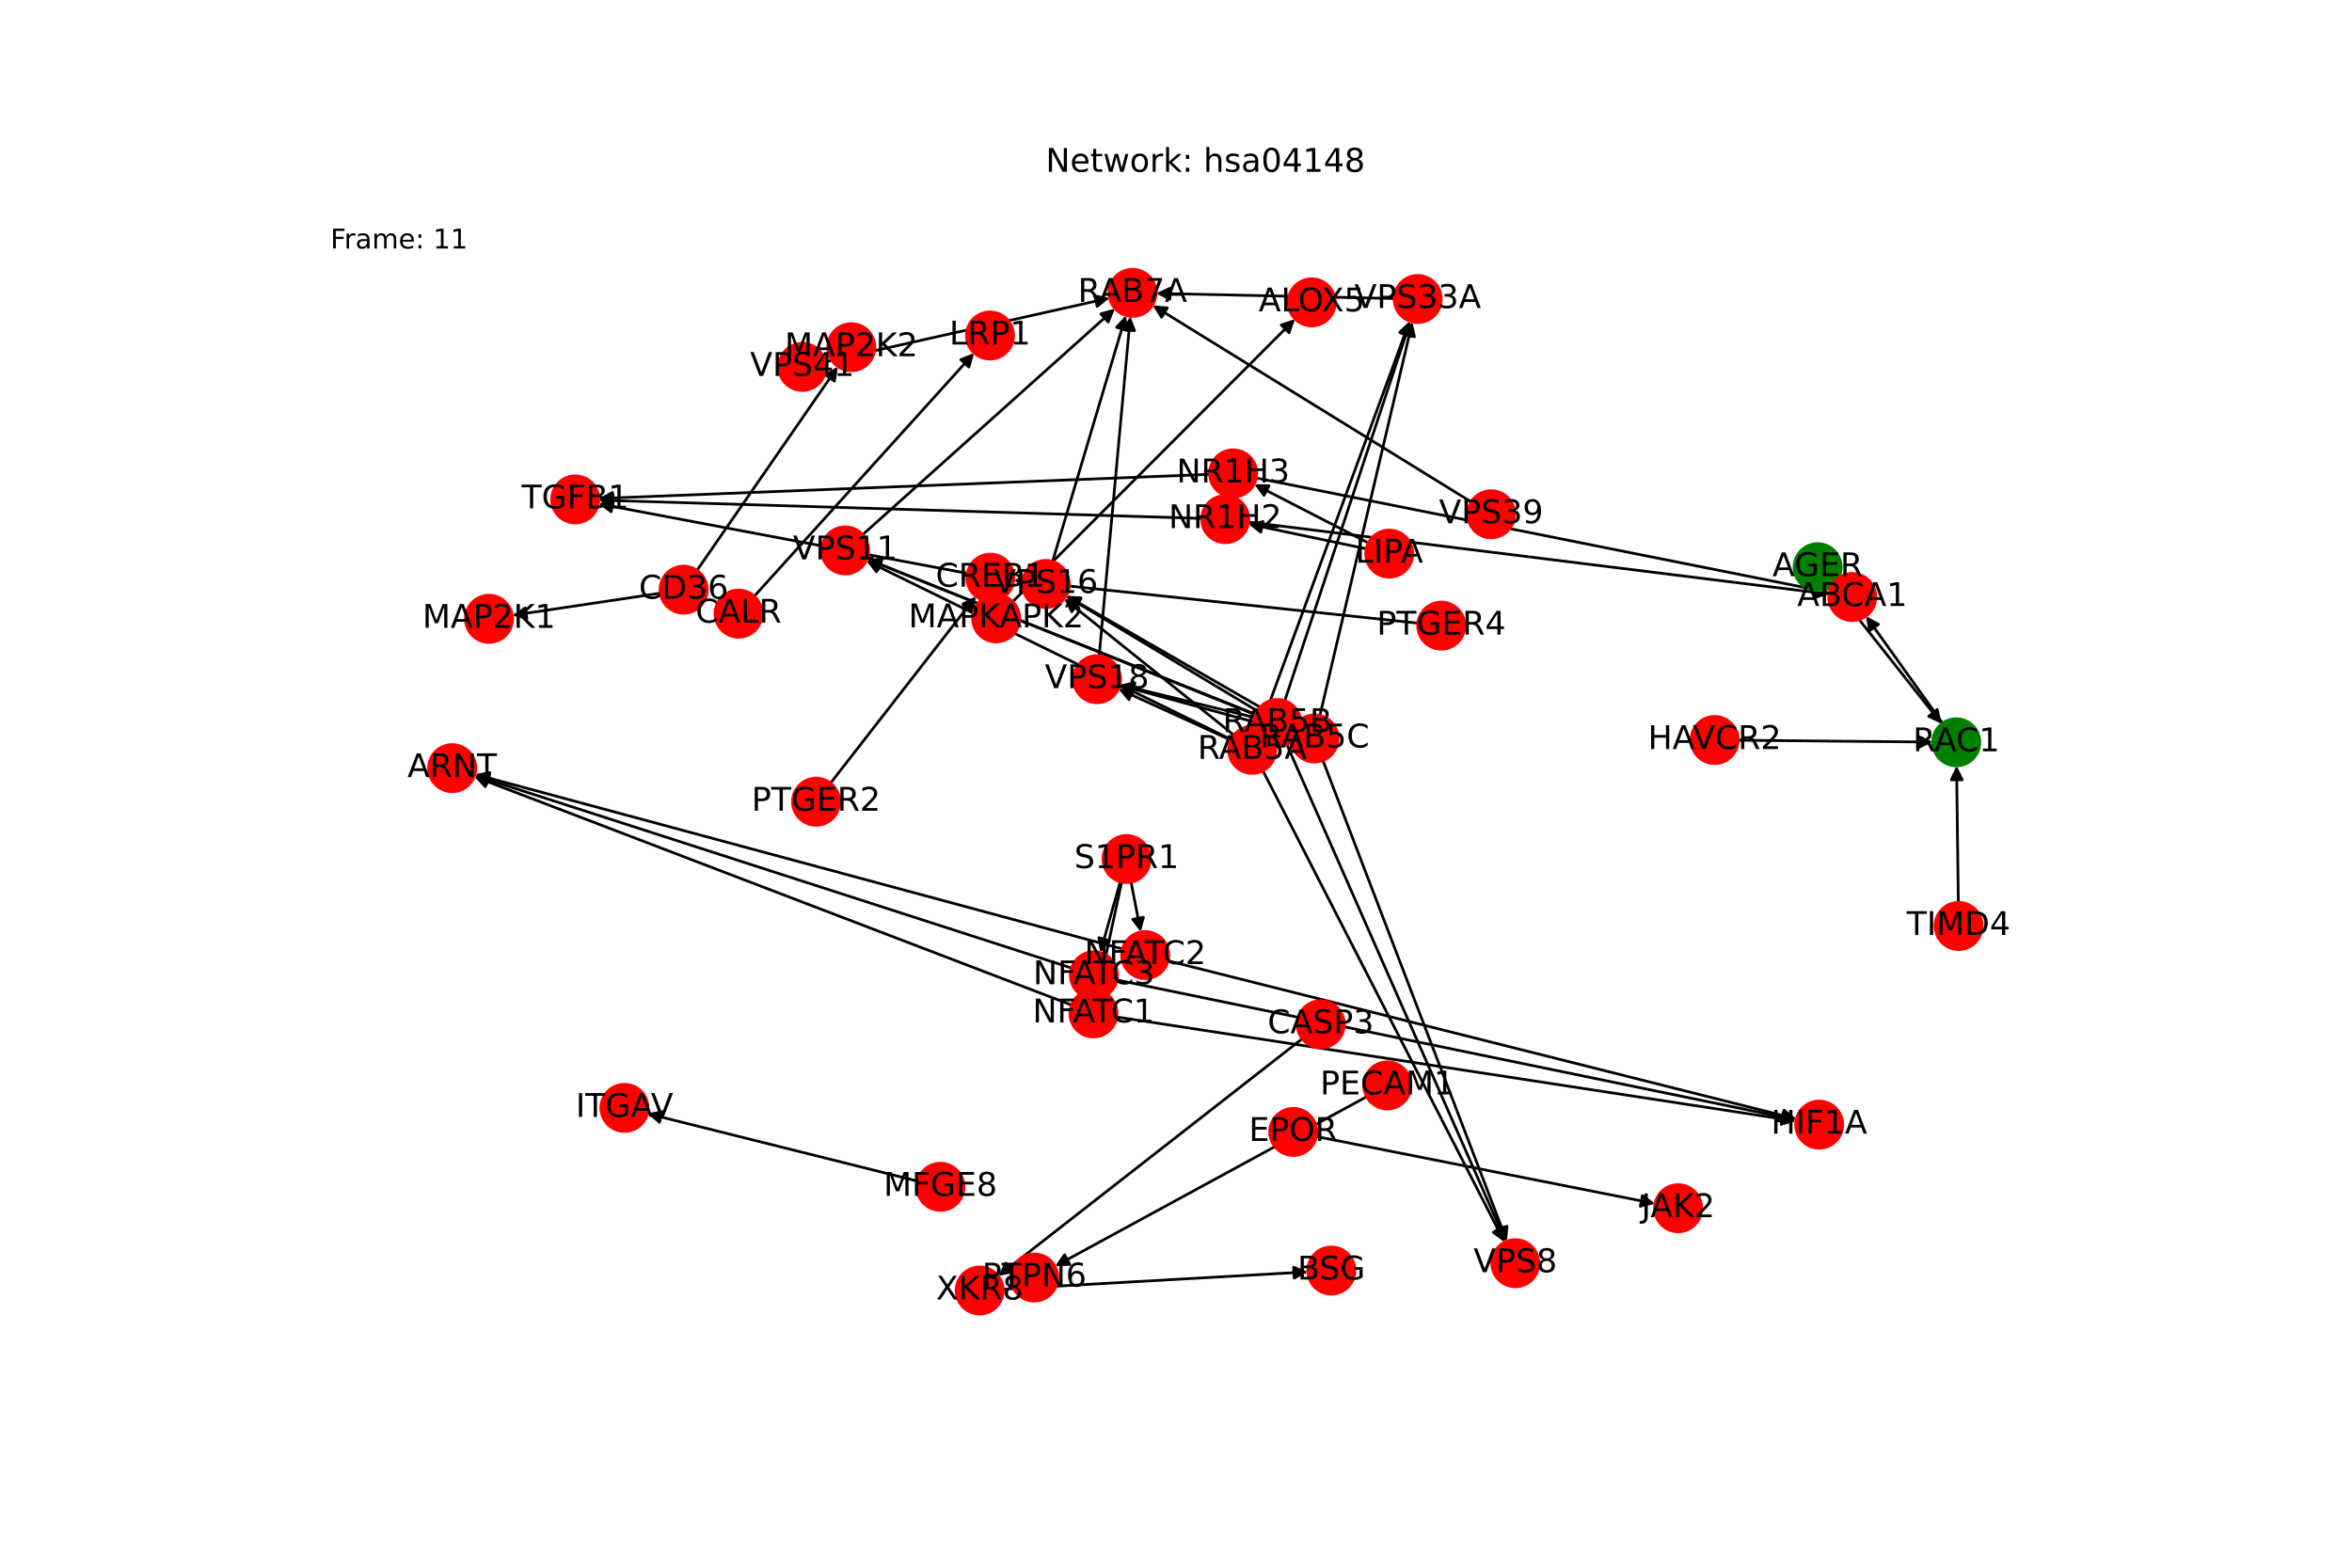<?xml version="1.0" encoding="utf-8" standalone="no"?>
<!DOCTYPE svg PUBLIC "-//W3C//DTD SVG 1.1//EN"
  "http://www.w3.org/Graphics/SVG/1.1/DTD/svg11.dtd">
<!-- Created with matplotlib (https://matplotlib.org/) -->
<svg height="576pt" version="1.1" viewBox="0 0 864 576" width="864pt" xmlns="http://www.w3.org/2000/svg" xmlns:xlink="http://www.w3.org/1999/xlink">
 <defs>
  <style type="text/css">*{stroke-linecap:butt;stroke-linejoin:round;}</style>
 </defs>
 <g id="figure_1">
  <g id="patch_1">
   <path d="M 0 576 
L 864 576 
L 864 0 
L 0 0 
z
" style="fill:#ffffff;"/>
  </g>
  <g id="axes_1">
   <g id="patch_2">
    <path clip-path="url(#p7abacd1147)" d="M 713.59 265.693 
Q 699.525 246.044 686.111 227.305 
" style="fill:none;stroke:#000000;stroke-linecap:round;"/>
    <path clip-path="url(#p7abacd1147)" d="M 686.813 231.721 
L 686.111 227.305 
L 690.066 229.393 
L 686.813 231.721 
z
" style="stroke:#000000;stroke-linecap:round;"/>
   </g>
   <g id="patch_3">
    <path clip-path="url(#p7abacd1147)" d="M 337.049 433.964 
Q 287.423 421.561 238.881 409.428 
" style="fill:none;stroke:#000000;stroke-linecap:round;"/>
    <path clip-path="url(#p7abacd1147)" d="M 242.276 412.339 
L 238.881 409.428 
L 243.246 408.458 
L 242.276 412.339 
z
" style="stroke:#000000;stroke-linecap:round;"/>
   </g>
   <g id="patch_4">
    <path clip-path="url(#p7abacd1147)" d="M 242.566 217.948 
Q 215.381 222.017 189.301 225.921 
" style="fill:none;stroke:#000000;stroke-linecap:round;"/>
    <path clip-path="url(#p7abacd1147)" d="M 193.553 227.307 
L 189.301 225.921 
L 192.961 223.351 
L 193.553 227.307 
z
" style="stroke:#000000;stroke-linecap:round;"/>
   </g>
   <g id="patch_5">
    <path clip-path="url(#p7abacd1147)" d="M 256.059 209.54 
Q 281.926 172.117 307.158 135.614 
" style="fill:none;stroke:#000000;stroke-linecap:round;"/>
    <path clip-path="url(#p7abacd1147)" d="M 303.239 137.767 
L 307.158 135.614 
L 306.529 140.042 
L 303.239 137.767 
z
" style="stroke:#000000;stroke-linecap:round;"/>
   </g>
   <g id="patch_6">
    <path clip-path="url(#p7abacd1147)" d="M 277.113 219.036 
Q 317.487 174.369 357.111 130.532 
" style="fill:none;stroke:#000000;stroke-linecap:round;"/>
    <path clip-path="url(#p7abacd1147)" d="M 352.945 132.159 
L 357.111 130.532 
L 355.913 134.841 
L 352.945 132.159 
z
" style="stroke:#000000;stroke-linecap:round;"/>
   </g>
   <g id="patch_7">
    <path clip-path="url(#p7abacd1147)" d="M 502.032 402.946 
Q 444.788 434.097 388.526 464.713 
" style="fill:none;stroke:#000000;stroke-linecap:round;"/>
    <path clip-path="url(#p7abacd1147)" d="M 392.995 464.558 
L 388.526 464.713 
L 391.083 461.044 
L 392.995 464.558 
z
" style="stroke:#000000;stroke-linecap:round;"/>
   </g>
   <g id="patch_8">
    <path clip-path="url(#p7abacd1147)" d="M 673.091 215.188 
Q 693.174 240.566 712.563 265.068 
" style="fill:none;stroke:#000000;stroke-linecap:round;"/>
    <path clip-path="url(#p7abacd1147)" d="M 711.65 260.69 
L 712.563 265.068 
L 708.513 263.172 
L 711.65 260.69 
z
" style="stroke:#000000;stroke-linecap:round;"/>
   </g>
   <g id="patch_9">
    <path clip-path="url(#p7abacd1147)" d="M 415.495 324.131 
Q 417.268 333.277 418.828 341.326 
" style="fill:none;stroke:#000000;stroke-linecap:round;"/>
    <path clip-path="url(#p7abacd1147)" d="M 420.03 337.018 
L 418.828 341.326 
L 416.104 337.78 
L 420.03 337.018 
z
" style="stroke:#000000;stroke-linecap:round;"/>
   </g>
   <g id="patch_10">
    <path clip-path="url(#p7abacd1147)" d="M 412.029 324.102 
Q 407.76 343.991 403.726 362.788 
" style="fill:none;stroke:#000000;stroke-linecap:round;"/>
    <path clip-path="url(#p7abacd1147)" d="M 406.521 359.296 
L 403.726 362.788 
L 402.61 358.457 
L 406.521 359.296 
z
" style="stroke:#000000;stroke-linecap:round;"/>
   </g>
   <g id="patch_11">
    <path clip-path="url(#p7abacd1147)" d="M 411.506 323.968 
Q 407.853 336.98 404.502 348.916 
" style="fill:none;stroke:#000000;stroke-linecap:round;"/>
    <path clip-path="url(#p7abacd1147)" d="M 407.509 345.605 
L 404.502 348.916 
L 403.658 344.524 
L 407.509 345.605 
z
" style="stroke:#000000;stroke-linecap:round;"/>
   </g>
   <g id="patch_12">
    <path clip-path="url(#p7abacd1147)" d="M 355.292 210.661 
Q 287.56 197.882 220.926 185.311 
" style="fill:none;stroke:#000000;stroke-linecap:round;"/>
    <path clip-path="url(#p7abacd1147)" d="M 224.486 188.018 
L 220.926 185.311 
L 225.227 184.087 
L 224.486 188.018 
z
" style="stroke:#000000;stroke-linecap:round;"/>
   </g>
   <g id="patch_13">
    <path clip-path="url(#p7abacd1147)" d="M 483.569 417.579 
Q 545.769 429.908 606.872 442.02 
" style="fill:none;stroke:#000000;stroke-linecap:round;"/>
    <path clip-path="url(#p7abacd1147)" d="M 603.337 439.28 
L 606.872 442.02 
L 602.559 443.204 
L 603.337 439.28 
z
" style="stroke:#000000;stroke-linecap:round;"/>
   </g>
   <g id="patch_14">
    <path clip-path="url(#p7abacd1147)" d="M 372.046 221.062 
Q 423.886 169.143 474.936 118.016 
" style="fill:none;stroke:#000000;stroke-linecap:round;"/>
    <path clip-path="url(#p7abacd1147)" d="M 470.694 119.433 
L 474.936 118.016 
L 473.525 122.26 
L 470.694 119.433 
z
" style="stroke:#000000;stroke-linecap:round;"/>
   </g>
   <g id="patch_15">
    <path clip-path="url(#p7abacd1147)" d="M 478.351 381.669 
Q 422.53 425.245 367.59 468.133 
" style="fill:none;stroke:#000000;stroke-linecap:round;"/>
    <path clip-path="url(#p7abacd1147)" d="M 371.974 467.248 
L 367.59 468.133 
L 369.512 464.095 
L 371.974 467.248 
z
" style="stroke:#000000;stroke-linecap:round;"/>
   </g>
   <g id="patch_16">
    <path clip-path="url(#p7abacd1147)" d="M 502.632 199.459 
Q 481.668 188.679 461.698 178.409 
" style="fill:none;stroke:#000000;stroke-linecap:round;"/>
    <path clip-path="url(#p7abacd1147)" d="M 464.341 182.017 
L 461.698 178.409 
L 466.17 178.46 
L 464.341 182.017 
z
" style="stroke:#000000;stroke-linecap:round;"/>
   </g>
   <g id="patch_17">
    <path clip-path="url(#p7abacd1147)" d="M 501.858 201.636 
Q 480.205 197.08 459.647 192.755 
" style="fill:none;stroke:#000000;stroke-linecap:round;"/>
    <path clip-path="url(#p7abacd1147)" d="M 463.15 195.535 
L 459.647 192.755 
L 463.973 191.621 
L 463.15 195.535 
z
" style="stroke:#000000;stroke-linecap:round;"/>
   </g>
   <g id="patch_18">
    <path clip-path="url(#p7abacd1147)" d="M 719.383 331.558 
Q 719.062 306.474 718.755 282.508 
" style="fill:none;stroke:#000000;stroke-linecap:round;"/>
    <path clip-path="url(#p7abacd1147)" d="M 716.807 286.533 
L 718.755 282.508 
L 720.806 286.482 
L 716.807 286.533 
z
" style="stroke:#000000;stroke-linecap:round;"/>
   </g>
   <g id="patch_19">
    <path clip-path="url(#p7abacd1147)" d="M 638.522 271.975 
Q 674.247 272.314 708.853 272.641 
" style="fill:none;stroke:#000000;stroke-linecap:round;"/>
    <path clip-path="url(#p7abacd1147)" d="M 704.872 270.603 
L 708.853 272.641 
L 704.834 274.603 
L 704.872 270.603 
z
" style="stroke:#000000;stroke-linecap:round;"/>
   </g>
   <g id="patch_20">
    <path clip-path="url(#p7abacd1147)" d="M 429.087 353.036 
Q 544.476 382.069 658.781 410.83 
" style="fill:none;stroke:#000000;stroke-linecap:round;"/>
    <path clip-path="url(#p7abacd1147)" d="M 655.39 407.914 
L 658.781 410.83 
L 654.414 411.793 
L 655.39 407.914 
z
" style="stroke:#000000;stroke-linecap:round;"/>
   </g>
   <g id="patch_21">
    <path clip-path="url(#p7abacd1147)" d="M 412.326 348.667 
Q 293.395 316.576 175.545 284.777 
" style="fill:none;stroke:#000000;stroke-linecap:round;"/>
    <path clip-path="url(#p7abacd1147)" d="M 178.885 287.75 
L 175.545 284.777 
L 179.927 283.888 
L 178.885 287.75 
z
" style="stroke:#000000;stroke-linecap:round;"/>
   </g>
   <g id="patch_22">
    <path clip-path="url(#p7abacd1147)" d="M 410.237 373.659 
Q 534.969 392.781 658.595 411.733 
" style="fill:none;stroke:#000000;stroke-linecap:round;"/>
    <path clip-path="url(#p7abacd1147)" d="M 654.944 409.15 
L 658.595 411.733 
L 654.338 413.104 
L 654.944 409.15 
z
" style="stroke:#000000;stroke-linecap:round;"/>
   </g>
   <g id="patch_23">
    <path clip-path="url(#p7abacd1147)" d="M 393.583 369.251 
Q 283.89 327.288 175.241 285.725 
" style="fill:none;stroke:#000000;stroke-linecap:round;"/>
    <path clip-path="url(#p7abacd1147)" d="M 178.262 289.022 
L 175.241 285.725 
L 179.692 285.286 
L 178.262 289.022 
z
" style="stroke:#000000;stroke-linecap:round;"/>
   </g>
   <g id="patch_24">
    <path clip-path="url(#p7abacd1147)" d="M 410.344 360.074 
Q 535.063 385.771 658.687 411.242 
" style="fill:none;stroke:#000000;stroke-linecap:round;"/>
    <path clip-path="url(#p7abacd1147)" d="M 655.173 408.476 
L 658.687 411.242 
L 654.366 412.394 
L 655.173 408.476 
z
" style="stroke:#000000;stroke-linecap:round;"/>
   </g>
   <g id="patch_25">
    <path clip-path="url(#p7abacd1147)" d="M 393.618 355.666 
Q 283.985 320.278 175.415 285.235 
" style="fill:none;stroke:#000000;stroke-linecap:round;"/>
    <path clip-path="url(#p7abacd1147)" d="M 178.607 288.367 
L 175.415 285.235 
L 179.836 284.56 
L 178.607 288.367 
z
" style="stroke:#000000;stroke-linecap:round;"/>
   </g>
   <g id="patch_26">
    <path clip-path="url(#p7abacd1147)" d="M 463.942 283.21 
Q 508.322 369.817 552.191 455.429 
" style="fill:none;stroke:#000000;stroke-linecap:round;"/>
    <path clip-path="url(#p7abacd1147)" d="M 552.147 450.957 
L 552.191 455.429 
L 548.587 452.781 
L 552.147 450.957 
z
" style="stroke:#000000;stroke-linecap:round;"/>
   </g>
   <g id="patch_27">
    <path clip-path="url(#p7abacd1147)" d="M 452.216 271.693 
Q 385.228 238.862 319.243 206.523 
" style="fill:none;stroke:#000000;stroke-linecap:round;"/>
    <path clip-path="url(#p7abacd1147)" d="M 321.955 210.079 
L 319.243 206.523 
L 323.715 206.487 
L 321.955 210.079 
z
" style="stroke:#000000;stroke-linecap:round;"/>
   </g>
   <g id="patch_28">
    <path clip-path="url(#p7abacd1147)" d="M 453.246 270.08 
Q 422.091 245.036 391.808 220.691 
" style="fill:none;stroke:#000000;stroke-linecap:round;"/>
    <path clip-path="url(#p7abacd1147)" d="M 393.673 224.756 
L 391.808 220.691 
L 396.179 221.639 
L 393.673 224.756 
z
" style="stroke:#000000;stroke-linecap:round;"/>
   </g>
   <g id="patch_29">
    <path clip-path="url(#p7abacd1147)" d="M 452.113 271.916 
Q 431.49 262.525 411.885 253.598 
" style="fill:none;stroke:#000000;stroke-linecap:round;"/>
    <path clip-path="url(#p7abacd1147)" d="M 414.697 257.076 
L 411.885 253.598 
L 416.355 253.435 
L 414.697 257.076 
z
" style="stroke:#000000;stroke-linecap:round;"/>
   </g>
   <g id="patch_30">
    <path clip-path="url(#p7abacd1147)" d="M 462.979 267.374 
Q 490.398 192.685 517.431 119.045 
" style="fill:none;stroke:#000000;stroke-linecap:round;"/>
    <path clip-path="url(#p7abacd1147)" d="M 514.175 122.111 
L 517.431 119.045 
L 517.93 123.489 
L 514.175 122.111 
z
" style="stroke:#000000;stroke-linecap:round;"/>
   </g>
   <g id="patch_31">
    <path clip-path="url(#p7abacd1147)" d="M 472.734 273.584 
Q 512.947 364.895 552.709 455.183 
" style="fill:none;stroke:#000000;stroke-linecap:round;"/>
    <path clip-path="url(#p7abacd1147)" d="M 552.927 450.716 
L 552.709 455.183 
L 549.267 452.328 
L 552.927 450.716 
z
" style="stroke:#000000;stroke-linecap:round;"/>
   </g>
   <g id="patch_32">
    <path clip-path="url(#p7abacd1147)" d="M 461.203 262.446 
Q 389.857 233.941 319.55 205.85 
" style="fill:none;stroke:#000000;stroke-linecap:round;"/>
    <path clip-path="url(#p7abacd1147)" d="M 322.522 209.191 
L 319.55 205.85 
L 324.006 205.477 
L 322.522 209.191 
z
" style="stroke:#000000;stroke-linecap:round;"/>
   </g>
   <g id="patch_33">
    <path clip-path="url(#p7abacd1147)" d="M 461.822 261.201 
Q 426.716 240.112 392.568 219.599 
" style="fill:none;stroke:#000000;stroke-linecap:round;"/>
    <path clip-path="url(#p7abacd1147)" d="M 394.967 223.373 
L 392.568 219.599 
L 397.026 219.944 
L 394.967 223.373 
z
" style="stroke:#000000;stroke-linecap:round;"/>
   </g>
   <g id="patch_34">
    <path clip-path="url(#p7abacd1147)" d="M 460.828 263.612 
Q 436.113 257.601 412.484 251.855 
" style="fill:none;stroke:#000000;stroke-linecap:round;"/>
    <path clip-path="url(#p7abacd1147)" d="M 415.898 254.743 
L 412.484 251.855 
L 416.843 250.857 
L 415.898 254.743 
z
" style="stroke:#000000;stroke-linecap:round;"/>
   </g>
   <g id="patch_35">
    <path clip-path="url(#p7abacd1147)" d="M 471.965 257.436 
Q 495.023 187.76 517.73 119.145 
" style="fill:none;stroke:#000000;stroke-linecap:round;"/>
    <path clip-path="url(#p7abacd1147)" d="M 514.575 122.314 
L 517.73 119.145 
L 518.372 123.571 
L 514.575 122.314 
z
" style="stroke:#000000;stroke-linecap:round;"/>
   </g>
   <g id="patch_36">
    <path clip-path="url(#p7abacd1147)" d="M 485.975 279.417 
Q 519.765 367.73 553.155 454.998 
" style="fill:none;stroke:#000000;stroke-linecap:round;"/>
    <path clip-path="url(#p7abacd1147)" d="M 553.594 450.548 
L 553.155 454.998 
L 549.858 451.977 
L 553.594 450.548 
z
" style="stroke:#000000;stroke-linecap:round;"/>
   </g>
   <g id="patch_37">
    <path clip-path="url(#p7abacd1147)" d="M 474.843 268.108 
Q 396.674 236.775 319.542 205.859 
" style="fill:none;stroke:#000000;stroke-linecap:round;"/>
    <path clip-path="url(#p7abacd1147)" d="M 322.511 209.203 
L 319.542 205.859 
L 323.999 205.491 
L 322.511 209.203 
z
" style="stroke:#000000;stroke-linecap:round;"/>
   </g>
   <g id="patch_38">
    <path clip-path="url(#p7abacd1147)" d="M 475.372 267.011 
Q 433.531 242.946 392.661 219.438 
" style="fill:none;stroke:#000000;stroke-linecap:round;"/>
    <path clip-path="url(#p7abacd1147)" d="M 395.131 223.166 
L 392.661 219.438 
L 397.125 219.699 
L 395.131 223.166 
z
" style="stroke:#000000;stroke-linecap:round;"/>
   </g>
   <g id="patch_39">
    <path clip-path="url(#p7abacd1147)" d="M 474.524 269.051 
Q 442.931 260.437 412.416 252.116 
" style="fill:none;stroke:#000000;stroke-linecap:round;"/>
    <path clip-path="url(#p7abacd1147)" d="M 415.749 255.098 
L 412.416 252.116 
L 416.802 251.239 
L 415.749 255.098 
z
" style="stroke:#000000;stroke-linecap:round;"/>
   </g>
   <g id="patch_40">
    <path clip-path="url(#p7abacd1147)" d="M 484.86 262.901 
Q 501.841 190.598 518.566 119.383 
" style="fill:none;stroke:#000000;stroke-linecap:round;"/>
    <path clip-path="url(#p7abacd1147)" d="M 515.704 122.82 
L 518.566 119.383 
L 519.598 123.734 
L 515.704 122.82 
z
" style="stroke:#000000;stroke-linecap:round;"/>
   </g>
   <g id="patch_41">
    <path clip-path="url(#p7abacd1147)" d="M 316.912 196.443 
Q 363.245 154.916 408.745 114.136 
" style="fill:none;stroke:#000000;stroke-linecap:round;"/>
    <path clip-path="url(#p7abacd1147)" d="M 404.431 115.317 
L 408.745 114.136 
L 407.101 118.295 
L 404.431 115.317 
z
" style="stroke:#000000;stroke-linecap:round;"/>
   </g>
   <g id="patch_42">
    <path clip-path="url(#p7abacd1147)" d="M 386.657 206.264 
Q 400.108 161.086 413.239 116.979 
" style="fill:none;stroke:#000000;stroke-linecap:round;"/>
    <path clip-path="url(#p7abacd1147)" d="M 410.181 120.243 
L 413.239 116.979 
L 414.015 121.384 
L 410.181 120.243 
z
" style="stroke:#000000;stroke-linecap:round;"/>
   </g>
   <g id="patch_43">
    <path clip-path="url(#p7abacd1147)" d="M 403.777 240.92 
Q 409.507 178.574 415.135 117.342 
" style="fill:none;stroke:#000000;stroke-linecap:round;"/>
    <path clip-path="url(#p7abacd1147)" d="M 412.777 121.142 
L 415.135 117.342 
L 416.76 121.508 
L 412.777 121.142 
z
" style="stroke:#000000;stroke-linecap:round;"/>
   </g>
   <g id="patch_44">
    <path clip-path="url(#p7abacd1147)" d="M 512.146 109.678 
Q 468.416 108.736 425.803 107.818 
" style="fill:none;stroke:#000000;stroke-linecap:round;"/>
    <path clip-path="url(#p7abacd1147)" d="M 429.759 109.904 
L 425.803 107.818 
L 429.845 105.905 
L 429.759 109.904 
z
" style="stroke:#000000;stroke-linecap:round;"/>
   </g>
   <g id="patch_45">
    <path clip-path="url(#p7abacd1147)" d="M 540.401 184.397 
Q 481.899 148.277 424.348 112.743 
" style="fill:none;stroke:#000000;stroke-linecap:round;"/>
    <path clip-path="url(#p7abacd1147)" d="M 426.701 116.546 
L 424.348 112.743 
L 428.802 113.143 
L 426.701 116.546 
z
" style="stroke:#000000;stroke-linecap:round;"/>
   </g>
   <g id="patch_46">
    <path clip-path="url(#p7abacd1147)" d="M 303.177 132.919 
Q 355.379 121.211 406.49 109.747 
" style="fill:none;stroke:#000000;stroke-linecap:round;"/>
    <path clip-path="url(#p7abacd1147)" d="M 402.15 108.671 
L 406.49 109.747 
L 403.025 112.574 
L 402.15 108.671 
z
" style="stroke:#000000;stroke-linecap:round;"/>
   </g>
   <g id="patch_47">
    <path clip-path="url(#p7abacd1147)" d="M 461.492 175.633 
Q 566.709 196.646 670.83 217.44 
" style="fill:none;stroke:#000000;stroke-linecap:round;"/>
    <path clip-path="url(#p7abacd1147)" d="M 667.299 214.696 
L 670.83 217.44 
L 666.516 218.618 
L 667.299 214.696 
z
" style="stroke:#000000;stroke-linecap:round;"/>
   </g>
   <g id="patch_48">
    <path clip-path="url(#p7abacd1147)" d="M 444.345 174.279 
Q 332.156 178.717 221.085 183.112 
" style="fill:none;stroke:#000000;stroke-linecap:round;"/>
    <path clip-path="url(#p7abacd1147)" d="M 225.16 184.952 
L 221.085 183.112 
L 225.002 180.955 
L 225.16 184.952 
z
" style="stroke:#000000;stroke-linecap:round;"/>
   </g>
   <g id="patch_49">
    <path clip-path="url(#p7abacd1147)" d="M 458.674 191.809 
Q 565.252 205.049 670.721 218.151 
" style="fill:none;stroke:#000000;stroke-linecap:round;"/>
    <path clip-path="url(#p7abacd1147)" d="M 666.998 215.673 
L 670.721 218.151 
L 666.505 219.643 
L 666.998 215.673 
z
" style="stroke:#000000;stroke-linecap:round;"/>
   </g>
   <g id="patch_50">
    <path clip-path="url(#p7abacd1147)" d="M 441.428 190.479 
Q 330.7 187.12 221.089 183.794 
" style="fill:none;stroke:#000000;stroke-linecap:round;"/>
    <path clip-path="url(#p7abacd1147)" d="M 225.026 185.915 
L 221.089 183.794 
L 225.148 181.917 
L 225.026 185.915 
z
" style="stroke:#000000;stroke-linecap:round;"/>
   </g>
   <g id="patch_51">
    <path clip-path="url(#p7abacd1147)" d="M 305.101 287.735 
Q 331.793 253.42 357.798 219.987 
" style="fill:none;stroke:#000000;stroke-linecap:round;"/>
    <path clip-path="url(#p7abacd1147)" d="M 353.764 221.916 
L 357.798 219.987 
L 356.921 224.372 
L 353.764 221.916 
z
" style="stroke:#000000;stroke-linecap:round;"/>
   </g>
   <g id="patch_52">
    <path clip-path="url(#p7abacd1147)" d="M 520.835 228.958 
Q 446.625 221.07 373.527 213.3 
" style="fill:none;stroke:#000000;stroke-linecap:round;"/>
    <path clip-path="url(#p7abacd1147)" d="M 377.293 215.712 
L 373.527 213.3 
L 377.716 211.734 
L 377.293 215.712 
z
" style="stroke:#000000;stroke-linecap:round;"/>
   </g>
   <g id="patch_53">
    <path clip-path="url(#p7abacd1147)" d="M 368.525 473.662 
Q 424.473 470.486 479.305 467.373 
" style="fill:none;stroke:#000000;stroke-linecap:round;"/>
    <path clip-path="url(#p7abacd1147)" d="M 475.198 465.603 
L 479.305 467.373 
L 475.425 469.597 
L 475.198 465.603 
z
" style="stroke:#000000;stroke-linecap:round;"/>
   </g>
   <g id="PathCollection_1">
    <defs>
     <path d="M 0 8.66 
C 2.297 8.66 4.5 7.748 6.124 6.124 
C 7.748 4.5 8.66 2.297 8.66 -0 
C 8.66 -2.297 7.748 -4.5 6.124 -6.124 
C 4.5 -7.748 2.297 -8.66 0 -8.66 
C -2.297 -8.66 -4.5 -7.748 -6.124 -6.124 
C -7.748 -4.5 -8.66 -2.297 -8.66 0 
C -8.66 2.297 -7.748 4.5 -6.124 6.124 
C -4.5 7.748 -2.297 8.66 0 8.66 
z
" id="C0_0_5687453e32"/>
    </defs>
    <g clip-path="url(#p7abacd1147)">
     <use style="fill:#008000;stroke:#008000;" x="718.63" xlink:href="#C0_0_5687453e32" y="272.734"/>
    </g>
    <g clip-path="url(#p7abacd1147)">
     <use style="fill:#ff0000;stroke:#ff0000;" x="229.395" xlink:href="#C0_0_5687453e32" y="407.058"/>
    </g>
    <g clip-path="url(#p7abacd1147)">
     <use style="fill:#ff0000;stroke:#ff0000;" x="345.454" xlink:href="#C0_0_5687453e32" y="436.065"/>
    </g>
    <g clip-path="url(#p7abacd1147)">
     <use style="fill:#ff0000;stroke:#ff0000;" x="251.133" xlink:href="#C0_0_5687453e32" y="216.666"/>
    </g>
    <g clip-path="url(#p7abacd1147)">
     <use style="fill:#ff0000;stroke:#ff0000;" x="363.67" xlink:href="#C0_0_5687453e32" y="123.277"/>
    </g>
    <g clip-path="url(#p7abacd1147)">
     <use style="fill:#ff0000;stroke:#ff0000;" x="271.304" xlink:href="#C0_0_5687453e32" y="225.463"/>
    </g>
    <g clip-path="url(#p7abacd1147)">
     <use style="fill:#ff0000;stroke:#ff0000;" x="509.635" xlink:href="#C0_0_5687453e32" y="398.808"/>
    </g>
    <g clip-path="url(#p7abacd1147)">
     <use style="fill:#008000;stroke:#008000;" x="667.716" xlink:href="#C0_0_5687453e32" y="208.397"/>
    </g>
    <g clip-path="url(#p7abacd1147)">
     <use style="fill:#ff0000;stroke:#ff0000;" x="413.847" xlink:href="#C0_0_5687453e32" y="315.631"/>
    </g>
    <g clip-path="url(#p7abacd1147)">
     <use style="fill:#ff0000;stroke:#ff0000;" x="363.804" xlink:href="#C0_0_5687453e32" y="212.266"/>
    </g>
    <g clip-path="url(#p7abacd1147)">
     <use style="fill:#ff0000;stroke:#ff0000;" x="475.073" xlink:href="#C0_0_5687453e32" y="415.895"/>
    </g>
    <g clip-path="url(#p7abacd1147)">
     <use style="fill:#ff0000;stroke:#ff0000;" x="616.465" xlink:href="#C0_0_5687453e32" y="443.921"/>
    </g>
    <g clip-path="url(#p7abacd1147)">
     <use style="fill:#ff0000;stroke:#ff0000;" x="680.421" xlink:href="#C0_0_5687453e32" y="219.356"/>
    </g>
    <g clip-path="url(#p7abacd1147)">
     <use style="fill:#ff0000;stroke:#ff0000;" x="211.316" xlink:href="#C0_0_5687453e32" y="183.498"/>
    </g>
    <g clip-path="url(#p7abacd1147)">
     <use style="fill:#ff0000;stroke:#ff0000;" x="365.928" xlink:href="#C0_0_5687453e32" y="227.189"/>
    </g>
    <g clip-path="url(#p7abacd1147)">
     <use style="fill:#ff0000;stroke:#ff0000;" x="481.848" xlink:href="#C0_0_5687453e32" y="111.093"/>
    </g>
    <g clip-path="url(#p7abacd1147)">
     <use style="fill:#ff0000;stroke:#ff0000;" x="489.07" xlink:href="#C0_0_5687453e32" y="466.819"/>
    </g>
    <g clip-path="url(#p7abacd1147)">
     <use style="fill:#ff0000;stroke:#ff0000;" x="485.176" xlink:href="#C0_0_5687453e32" y="376.341"/>
    </g>
    <g clip-path="url(#p7abacd1147)">
     <use style="fill:#ff0000;stroke:#ff0000;" x="379.939" xlink:href="#C0_0_5687453e32" y="469.386"/>
    </g>
    <g clip-path="url(#p7abacd1147)">
     <use style="fill:#ff0000;stroke:#ff0000;" x="510.334" xlink:href="#C0_0_5687453e32" y="203.42"/>
    </g>
    <g clip-path="url(#p7abacd1147)">
     <use style="fill:#ff0000;stroke:#ff0000;" x="719.494" xlink:href="#C0_0_5687453e32" y="340.221"/>
    </g>
    <g clip-path="url(#p7abacd1147)">
     <use style="fill:#ff0000;stroke:#ff0000;" x="629.862" xlink:href="#C0_0_5687453e32" y="271.893"/>
    </g>
    <g clip-path="url(#p7abacd1147)">
     <use style="fill:#ff0000;stroke:#ff0000;" x="420.689" xlink:href="#C0_0_5687453e32" y="350.923"/>
    </g>
    <g clip-path="url(#p7abacd1147)">
     <use style="fill:#ff0000;stroke:#ff0000;" x="401.675" xlink:href="#C0_0_5687453e32" y="372.347"/>
    </g>
    <g clip-path="url(#p7abacd1147)">
     <use style="fill:#ff0000;stroke:#ff0000;" x="401.86" xlink:href="#C0_0_5687453e32" y="358.326"/>
    </g>
    <g clip-path="url(#p7abacd1147)">
     <use style="fill:#ff0000;stroke:#ff0000;" x="668.263" xlink:href="#C0_0_5687453e32" y="413.215"/>
    </g>
    <g clip-path="url(#p7abacd1147)">
     <use style="fill:#ff0000;stroke:#ff0000;" x="166.106" xlink:href="#C0_0_5687453e32" y="282.23"/>
    </g>
    <g clip-path="url(#p7abacd1147)">
     <use style="fill:#ff0000;stroke:#ff0000;" x="459.994" xlink:href="#C0_0_5687453e32" y="275.505"/>
    </g>
    <g clip-path="url(#p7abacd1147)">
     <use style="fill:#ff0000;stroke:#ff0000;" x="469.244" xlink:href="#C0_0_5687453e32" y="265.659"/>
    </g>
    <g clip-path="url(#p7abacd1147)">
     <use style="fill:#ff0000;stroke:#ff0000;" x="482.88" xlink:href="#C0_0_5687453e32" y="271.329"/>
    </g>
    <g clip-path="url(#p7abacd1147)">
     <use style="fill:#ff0000;stroke:#ff0000;" x="556.649" xlink:href="#C0_0_5687453e32" y="464.129"/>
    </g>
    <g clip-path="url(#p7abacd1147)">
     <use style="fill:#ff0000;stroke:#ff0000;" x="310.466" xlink:href="#C0_0_5687453e32" y="202.221"/>
    </g>
    <g clip-path="url(#p7abacd1147)">
     <use style="fill:#ff0000;stroke:#ff0000;" x="384.186" xlink:href="#C0_0_5687453e32" y="214.564"/>
    </g>
    <g clip-path="url(#p7abacd1147)">
     <use style="fill:#ff0000;stroke:#ff0000;" x="402.985" xlink:href="#C0_0_5687453e32" y="249.545"/>
    </g>
    <g clip-path="url(#p7abacd1147)">
     <use style="fill:#ff0000;stroke:#ff0000;" x="520.801" xlink:href="#C0_0_5687453e32" y="109.865"/>
    </g>
    <g clip-path="url(#p7abacd1147)">
     <use style="fill:#ff0000;stroke:#ff0000;" x="416.029" xlink:href="#C0_0_5687453e32" y="107.607"/>
    </g>
    <g clip-path="url(#p7abacd1147)">
     <use style="fill:#ff0000;stroke:#ff0000;" x="547.77" xlink:href="#C0_0_5687453e32" y="188.947"/>
    </g>
    <g clip-path="url(#p7abacd1147)">
     <use style="fill:#ff0000;stroke:#ff0000;" x="294.725" xlink:href="#C0_0_5687453e32" y="134.814"/>
    </g>
    <g clip-path="url(#p7abacd1147)">
     <use style="fill:#ff0000;stroke:#ff0000;" x="179.633" xlink:href="#C0_0_5687453e32" y="227.368"/>
    </g>
    <g clip-path="url(#p7abacd1147)">
     <use style="fill:#ff0000;stroke:#ff0000;" x="312.717" xlink:href="#C0_0_5687453e32" y="127.573"/>
    </g>
    <g clip-path="url(#p7abacd1147)">
     <use style="fill:#ff0000;stroke:#ff0000;" x="453.001" xlink:href="#C0_0_5687453e32" y="173.937"/>
    </g>
    <g clip-path="url(#p7abacd1147)">
     <use style="fill:#ff0000;stroke:#ff0000;" x="450.081" xlink:href="#C0_0_5687453e32" y="190.742"/>
    </g>
    <g clip-path="url(#p7abacd1147)">
     <use style="fill:#ff0000;stroke:#ff0000;" x="299.785" xlink:href="#C0_0_5687453e32" y="294.569"/>
    </g>
    <g clip-path="url(#p7abacd1147)">
     <use style="fill:#ff0000;stroke:#ff0000;" x="529.446" xlink:href="#C0_0_5687453e32" y="229.874"/>
    </g>
    <g clip-path="url(#p7abacd1147)">
     <use style="fill:#ff0000;stroke:#ff0000;" x="359.879" xlink:href="#C0_0_5687453e32" y="474.153"/>
    </g>
   </g>
   <g id="text_1">
    <g clip-path="url(#p7abacd1147)">
     <!-- RAC1 -->
     <g transform="translate(702.694 276.045)scale(0.12 -0.12)">
      <defs>
       <path d="M 44.391 34.188 
Q 47.562 33.109 50.562 29.594 
Q 53.562 26.078 56.594 19.922 
L 66.609 0 
L 56 0 
L 46.688 18.703 
Q 43.062 26.031 39.672 28.422 
Q 36.281 30.812 30.422 30.812 
L 19.672 30.812 
L 19.672 0 
L 9.812 0 
L 9.812 72.906 
L 32.078 72.906 
Q 44.578 72.906 50.734 67.672 
Q 56.891 62.453 56.891 51.906 
Q 56.891 45.016 53.688 40.469 
Q 50.484 35.938 44.391 34.188 
z
M 19.672 64.797 
L 19.672 38.922 
L 32.078 38.922 
Q 39.203 38.922 42.844 42.219 
Q 46.484 45.516 46.484 51.906 
Q 46.484 58.297 42.844 61.547 
Q 39.203 64.797 32.078 64.797 
z
" id="DejaVuSans-82"/>
       <path d="M 34.188 63.188 
L 20.797 26.906 
L 47.609 26.906 
z
M 28.609 72.906 
L 39.797 72.906 
L 67.578 0 
L 57.328 0 
L 50.688 18.703 
L 17.828 18.703 
L 11.188 0 
L 0.781 0 
z
" id="DejaVuSans-65"/>
       <path d="M 64.406 67.281 
L 64.406 56.891 
Q 59.422 61.531 53.781 63.812 
Q 48.141 66.109 41.797 66.109 
Q 29.297 66.109 22.656 58.469 
Q 16.016 50.828 16.016 36.375 
Q 16.016 21.969 22.656 14.328 
Q 29.297 6.688 41.797 6.688 
Q 48.141 6.688 53.781 8.984 
Q 59.422 11.281 64.406 15.922 
L 64.406 5.609 
Q 59.234 2.094 53.438 0.328 
Q 47.656 -1.422 41.219 -1.422 
Q 24.656 -1.422 15.125 8.703 
Q 5.609 18.844 5.609 36.375 
Q 5.609 53.953 15.125 64.078 
Q 24.656 74.219 41.219 74.219 
Q 47.75 74.219 53.531 72.484 
Q 59.328 70.75 64.406 67.281 
z
" id="DejaVuSans-67"/>
       <path d="M 12.406 8.297 
L 28.516 8.297 
L 28.516 63.922 
L 10.984 60.406 
L 10.984 69.391 
L 28.422 72.906 
L 38.281 72.906 
L 38.281 8.297 
L 54.391 8.297 
L 54.391 0 
L 12.406 0 
z
" id="DejaVuSans-49"/>
      </defs>
      <use xlink:href="#DejaVuSans-82"/>
      <use x="65.482" xlink:href="#DejaVuSans-65"/>
      <use x="132.141" xlink:href="#DejaVuSans-67"/>
      <use x="201.965" xlink:href="#DejaVuSans-49"/>
     </g>
    </g>
   </g>
   <g id="text_2">
    <g clip-path="url(#p7abacd1147)">
     <!-- ITGAV -->
     <g transform="translate(211.485 410.369)scale(0.12 -0.12)">
      <defs>
       <path d="M 9.812 72.906 
L 19.672 72.906 
L 19.672 0 
L 9.812 0 
z
" id="DejaVuSans-73"/>
       <path d="M -0.297 72.906 
L 61.375 72.906 
L 61.375 64.594 
L 35.5 64.594 
L 35.5 0 
L 25.594 0 
L 25.594 64.594 
L -0.297 64.594 
z
" id="DejaVuSans-84"/>
       <path d="M 59.516 10.406 
L 59.516 29.984 
L 43.406 29.984 
L 43.406 38.094 
L 69.281 38.094 
L 69.281 6.781 
Q 63.578 2.734 56.688 0.656 
Q 49.812 -1.422 42 -1.422 
Q 24.906 -1.422 15.25 8.562 
Q 5.609 18.562 5.609 36.375 
Q 5.609 54.25 15.25 64.234 
Q 24.906 74.219 42 74.219 
Q 49.125 74.219 55.547 72.453 
Q 61.969 70.703 67.391 67.281 
L 67.391 56.781 
Q 61.922 61.422 55.766 63.766 
Q 49.609 66.109 42.828 66.109 
Q 29.438 66.109 22.719 58.641 
Q 16.016 51.172 16.016 36.375 
Q 16.016 21.625 22.719 14.156 
Q 29.438 6.688 42.828 6.688 
Q 48.047 6.688 52.141 7.594 
Q 56.25 8.5 59.516 10.406 
z
" id="DejaVuSans-71"/>
       <path d="M 28.609 0 
L 0.781 72.906 
L 11.078 72.906 
L 34.188 11.531 
L 57.328 72.906 
L 67.578 72.906 
L 39.797 0 
z
" id="DejaVuSans-86"/>
      </defs>
      <use xlink:href="#DejaVuSans-73"/>
      <use x="29.492" xlink:href="#DejaVuSans-84"/>
      <use x="90.576" xlink:href="#DejaVuSans-71"/>
      <use x="168.066" xlink:href="#DejaVuSans-65"/>
      <use x="230.1" xlink:href="#DejaVuSans-86"/>
     </g>
    </g>
   </g>
   <g id="text_3">
    <g clip-path="url(#p7abacd1147)">
     <!-- MFGE8 -->
     <g transform="translate(324.568 439.376)scale(0.12 -0.12)">
      <defs>
       <path d="M 9.812 72.906 
L 24.516 72.906 
L 43.109 23.297 
L 61.812 72.906 
L 76.516 72.906 
L 76.516 0 
L 66.891 0 
L 66.891 64.016 
L 48.094 14.016 
L 38.188 14.016 
L 19.391 64.016 
L 19.391 0 
L 9.812 0 
z
" id="DejaVuSans-77"/>
       <path d="M 9.812 72.906 
L 51.703 72.906 
L 51.703 64.594 
L 19.672 64.594 
L 19.672 43.109 
L 48.578 43.109 
L 48.578 34.812 
L 19.672 34.812 
L 19.672 0 
L 9.812 0 
z
" id="DejaVuSans-70"/>
       <path d="M 9.812 72.906 
L 55.906 72.906 
L 55.906 64.594 
L 19.672 64.594 
L 19.672 43.016 
L 54.391 43.016 
L 54.391 34.719 
L 19.672 34.719 
L 19.672 8.297 
L 56.781 8.297 
L 56.781 0 
L 9.812 0 
z
" id="DejaVuSans-69"/>
       <path d="M 31.781 34.625 
Q 24.75 34.625 20.719 30.859 
Q 16.703 27.094 16.703 20.516 
Q 16.703 13.922 20.719 10.156 
Q 24.75 6.391 31.781 6.391 
Q 38.812 6.391 42.859 10.172 
Q 46.922 13.969 46.922 20.516 
Q 46.922 27.094 42.891 30.859 
Q 38.875 34.625 31.781 34.625 
z
M 21.922 38.812 
Q 15.578 40.375 12.031 44.719 
Q 8.5 49.078 8.5 55.328 
Q 8.5 64.062 14.719 69.141 
Q 20.953 74.219 31.781 74.219 
Q 42.672 74.219 48.875 69.141 
Q 55.078 64.062 55.078 55.328 
Q 55.078 49.078 51.531 44.719 
Q 48 40.375 41.703 38.812 
Q 48.828 37.156 52.797 32.312 
Q 56.781 27.484 56.781 20.516 
Q 56.781 9.906 50.312 4.234 
Q 43.844 -1.422 31.781 -1.422 
Q 19.734 -1.422 13.25 4.234 
Q 6.781 9.906 6.781 20.516 
Q 6.781 27.484 10.781 32.312 
Q 14.797 37.156 21.922 38.812 
z
M 18.312 54.391 
Q 18.312 48.734 21.844 45.562 
Q 25.391 42.391 31.781 42.391 
Q 38.141 42.391 41.719 45.562 
Q 45.312 48.734 45.312 54.391 
Q 45.312 60.062 41.719 63.234 
Q 38.141 66.406 31.781 66.406 
Q 25.391 66.406 21.844 63.234 
Q 18.312 60.062 18.312 54.391 
z
" id="DejaVuSans-56"/>
      </defs>
      <use xlink:href="#DejaVuSans-77"/>
      <use x="86.279" xlink:href="#DejaVuSans-70"/>
      <use x="143.799" xlink:href="#DejaVuSans-71"/>
      <use x="221.289" xlink:href="#DejaVuSans-69"/>
      <use x="284.473" xlink:href="#DejaVuSans-56"/>
     </g>
    </g>
   </g>
   <g id="text_4">
    <g clip-path="url(#p7abacd1147)">
     <!-- CD36 -->
     <g transform="translate(234.688 219.978)scale(0.12 -0.12)">
      <defs>
       <path d="M 19.672 64.797 
L 19.672 8.109 
L 31.594 8.109 
Q 46.688 8.109 53.688 14.938 
Q 60.688 21.781 60.688 36.531 
Q 60.688 51.172 53.688 57.984 
Q 46.688 64.797 31.594 64.797 
z
M 9.812 72.906 
L 30.078 72.906 
Q 51.266 72.906 61.172 64.094 
Q 71.094 55.281 71.094 36.531 
Q 71.094 17.672 61.125 8.828 
Q 51.172 0 30.078 0 
L 9.812 0 
z
" id="DejaVuSans-68"/>
       <path d="M 40.578 39.312 
Q 47.656 37.797 51.625 33 
Q 55.609 28.219 55.609 21.188 
Q 55.609 10.406 48.188 4.484 
Q 40.766 -1.422 27.094 -1.422 
Q 22.516 -1.422 17.656 -0.516 
Q 12.797 0.391 7.625 2.203 
L 7.625 11.719 
Q 11.719 9.328 16.594 8.109 
Q 21.484 6.891 26.812 6.891 
Q 36.078 6.891 40.938 10.547 
Q 45.797 14.203 45.797 21.188 
Q 45.797 27.641 41.281 31.266 
Q 36.766 34.906 28.719 34.906 
L 20.219 34.906 
L 20.219 43.016 
L 29.109 43.016 
Q 36.375 43.016 40.234 45.922 
Q 44.094 48.828 44.094 54.297 
Q 44.094 59.906 40.109 62.906 
Q 36.141 65.922 28.719 65.922 
Q 24.656 65.922 20.016 65.031 
Q 15.375 64.156 9.812 62.312 
L 9.812 71.094 
Q 15.438 72.656 20.344 73.438 
Q 25.25 74.219 29.594 74.219 
Q 40.828 74.219 47.359 69.109 
Q 53.906 64.016 53.906 55.328 
Q 53.906 49.266 50.438 45.094 
Q 46.969 40.922 40.578 39.312 
z
" id="DejaVuSans-51"/>
       <path d="M 33.016 40.375 
Q 26.375 40.375 22.484 35.828 
Q 18.609 31.297 18.609 23.391 
Q 18.609 15.531 22.484 10.953 
Q 26.375 6.391 33.016 6.391 
Q 39.656 6.391 43.531 10.953 
Q 47.406 15.531 47.406 23.391 
Q 47.406 31.297 43.531 35.828 
Q 39.656 40.375 33.016 40.375 
z
M 52.594 71.297 
L 52.594 62.312 
Q 48.875 64.062 45.094 64.984 
Q 41.312 65.922 37.594 65.922 
Q 27.828 65.922 22.672 59.328 
Q 17.531 52.734 16.797 39.406 
Q 19.672 43.656 24.016 45.922 
Q 28.375 48.188 33.594 48.188 
Q 44.578 48.188 50.953 41.516 
Q 57.328 34.859 57.328 23.391 
Q 57.328 12.156 50.688 5.359 
Q 44.047 -1.422 33.016 -1.422 
Q 20.359 -1.422 13.672 8.266 
Q 6.984 17.969 6.984 36.375 
Q 6.984 53.656 15.188 63.938 
Q 23.391 74.219 37.203 74.219 
Q 40.922 74.219 44.703 73.484 
Q 48.484 72.75 52.594 71.297 
z
" id="DejaVuSans-54"/>
      </defs>
      <use xlink:href="#DejaVuSans-67"/>
      <use x="69.824" xlink:href="#DejaVuSans-68"/>
      <use x="146.826" xlink:href="#DejaVuSans-51"/>
      <use x="210.449" xlink:href="#DejaVuSans-54"/>
     </g>
    </g>
   </g>
   <g id="text_5">
    <g clip-path="url(#p7abacd1147)">
     <!-- LRP1 -->
     <g transform="translate(348.722 126.588)scale(0.12 -0.12)">
      <defs>
       <path d="M 9.812 72.906 
L 19.672 72.906 
L 19.672 8.297 
L 55.172 8.297 
L 55.172 0 
L 9.812 0 
z
" id="DejaVuSans-76"/>
       <path d="M 19.672 64.797 
L 19.672 37.406 
L 32.078 37.406 
Q 38.969 37.406 42.719 40.969 
Q 46.484 44.531 46.484 51.125 
Q 46.484 57.672 42.719 61.234 
Q 38.969 64.797 32.078 64.797 
z
M 9.812 72.906 
L 32.078 72.906 
Q 44.344 72.906 50.609 67.359 
Q 56.891 61.812 56.891 51.125 
Q 56.891 40.328 50.609 34.812 
Q 44.344 29.297 32.078 29.297 
L 19.672 29.297 
L 19.672 0 
L 9.812 0 
z
" id="DejaVuSans-80"/>
      </defs>
      <use xlink:href="#DejaVuSans-76"/>
      <use x="55.713" xlink:href="#DejaVuSans-82"/>
      <use x="125.195" xlink:href="#DejaVuSans-80"/>
      <use x="185.498" xlink:href="#DejaVuSans-49"/>
     </g>
    </g>
   </g>
   <g id="text_6">
    <g clip-path="url(#p7abacd1147)">
     <!-- CALR -->
     <g transform="translate(255.498 228.774)scale(0.12 -0.12)">
      <use xlink:href="#DejaVuSans-67"/>
      <use x="69.824" xlink:href="#DejaVuSans-65"/>
      <use x="138.232" xlink:href="#DejaVuSans-76"/>
      <use x="193.945" xlink:href="#DejaVuSans-82"/>
     </g>
    </g>
   </g>
   <g id="text_7">
    <g clip-path="url(#p7abacd1147)">
     <!-- PECAM1 -->
     <g transform="translate(484.938 402.12)scale(0.12 -0.12)">
      <use xlink:href="#DejaVuSans-80"/>
      <use x="60.303" xlink:href="#DejaVuSans-69"/>
      <use x="123.486" xlink:href="#DejaVuSans-67"/>
      <use x="193.311" xlink:href="#DejaVuSans-65"/>
      <use x="261.719" xlink:href="#DejaVuSans-77"/>
      <use x="347.998" xlink:href="#DejaVuSans-49"/>
     </g>
    </g>
   </g>
   <g id="text_8">
    <g clip-path="url(#p7abacd1147)">
     <!-- AGER -->
     <g transform="translate(651.107 211.708)scale(0.12 -0.12)">
      <use xlink:href="#DejaVuSans-65"/>
      <use x="66.658" xlink:href="#DejaVuSans-71"/>
      <use x="144.148" xlink:href="#DejaVuSans-69"/>
      <use x="207.332" xlink:href="#DejaVuSans-82"/>
     </g>
    </g>
   </g>
   <g id="text_9">
    <g clip-path="url(#p7abacd1147)">
     <!-- S1PR1 -->
     <g transform="translate(394.616 318.943)scale(0.12 -0.12)">
      <defs>
       <path d="M 53.516 70.516 
L 53.516 60.891 
Q 47.906 63.578 42.922 64.891 
Q 37.938 66.219 33.297 66.219 
Q 25.25 66.219 20.875 63.094 
Q 16.5 59.969 16.5 54.203 
Q 16.5 49.359 19.406 46.891 
Q 22.312 44.438 30.422 42.922 
L 36.375 41.703 
Q 47.406 39.594 52.656 34.297 
Q 57.906 29 57.906 20.125 
Q 57.906 9.516 50.797 4.047 
Q 43.703 -1.422 29.984 -1.422 
Q 24.812 -1.422 18.969 -0.25 
Q 13.141 0.922 6.891 3.219 
L 6.891 13.375 
Q 12.891 10.016 18.656 8.297 
Q 24.422 6.594 29.984 6.594 
Q 38.422 6.594 43.016 9.906 
Q 47.609 13.234 47.609 19.391 
Q 47.609 24.75 44.312 27.781 
Q 41.016 30.812 33.5 32.328 
L 27.484 33.5 
Q 16.453 35.688 11.516 40.375 
Q 6.594 45.062 6.594 53.422 
Q 6.594 63.094 13.406 68.656 
Q 20.219 74.219 32.172 74.219 
Q 37.312 74.219 42.625 73.281 
Q 47.953 72.359 53.516 70.516 
z
" id="DejaVuSans-83"/>
      </defs>
      <use xlink:href="#DejaVuSans-83"/>
      <use x="63.477" xlink:href="#DejaVuSans-49"/>
      <use x="127.1" xlink:href="#DejaVuSans-80"/>
      <use x="187.402" xlink:href="#DejaVuSans-82"/>
      <use x="256.885" xlink:href="#DejaVuSans-49"/>
     </g>
    </g>
   </g>
   <g id="text_10">
    <g clip-path="url(#p7abacd1147)">
     <!-- CREB1 -->
     <g transform="translate(343.72 215.578)scale(0.12 -0.12)">
      <defs>
       <path d="M 19.672 34.812 
L 19.672 8.109 
L 35.5 8.109 
Q 43.453 8.109 47.281 11.406 
Q 51.125 14.703 51.125 21.484 
Q 51.125 28.328 47.281 31.562 
Q 43.453 34.812 35.5 34.812 
z
M 19.672 64.797 
L 19.672 42.828 
L 34.281 42.828 
Q 41.5 42.828 45.031 45.531 
Q 48.578 48.25 48.578 53.812 
Q 48.578 59.328 45.031 62.062 
Q 41.5 64.797 34.281 64.797 
z
M 9.812 72.906 
L 35.016 72.906 
Q 46.297 72.906 52.391 68.219 
Q 58.5 63.531 58.5 54.891 
Q 58.5 48.188 55.375 44.234 
Q 52.25 40.281 46.188 39.312 
Q 53.469 37.75 57.5 32.781 
Q 61.531 27.828 61.531 20.406 
Q 61.531 10.641 54.891 5.312 
Q 48.25 0 35.984 0 
L 9.812 0 
z
" id="DejaVuSans-66"/>
      </defs>
      <use xlink:href="#DejaVuSans-67"/>
      <use x="69.824" xlink:href="#DejaVuSans-82"/>
      <use x="139.307" xlink:href="#DejaVuSans-69"/>
      <use x="202.49" xlink:href="#DejaVuSans-66"/>
      <use x="271.094" xlink:href="#DejaVuSans-49"/>
     </g>
    </g>
   </g>
   <g id="text_11">
    <g clip-path="url(#p7abacd1147)">
     <!-- EPOR -->
     <g transform="translate(458.772 419.206)scale(0.12 -0.12)">
      <defs>
       <path d="M 39.406 66.219 
Q 28.656 66.219 22.328 58.203 
Q 16.016 50.203 16.016 36.375 
Q 16.016 22.609 22.328 14.594 
Q 28.656 6.594 39.406 6.594 
Q 50.141 6.594 56.422 14.594 
Q 62.703 22.609 62.703 36.375 
Q 62.703 50.203 56.422 58.203 
Q 50.141 66.219 39.406 66.219 
z
M 39.406 74.219 
Q 54.734 74.219 63.906 63.938 
Q 73.094 53.656 73.094 36.375 
Q 73.094 19.141 63.906 8.859 
Q 54.734 -1.422 39.406 -1.422 
Q 24.031 -1.422 14.812 8.828 
Q 5.609 19.094 5.609 36.375 
Q 5.609 53.656 14.812 63.938 
Q 24.031 74.219 39.406 74.219 
z
" id="DejaVuSans-79"/>
      </defs>
      <use xlink:href="#DejaVuSans-69"/>
      <use x="63.184" xlink:href="#DejaVuSans-80"/>
      <use x="123.486" xlink:href="#DejaVuSans-79"/>
      <use x="202.197" xlink:href="#DejaVuSans-82"/>
     </g>
    </g>
   </g>
   <g id="text_12">
    <g clip-path="url(#p7abacd1147)">
     <!-- JAK2 -->
     <g transform="translate(602.943 447.232)scale(0.12 -0.12)">
      <defs>
       <path d="M 9.812 72.906 
L 19.672 72.906 
L 19.672 5.078 
Q 19.672 -8.109 14.672 -14.062 
Q 9.672 -20.016 -1.422 -20.016 
L -5.172 -20.016 
L -5.172 -11.719 
L -2.094 -11.719 
Q 4.438 -11.719 7.125 -8.047 
Q 9.812 -4.391 9.812 5.078 
z
" id="DejaVuSans-74"/>
       <path d="M 9.812 72.906 
L 19.672 72.906 
L 19.672 42.094 
L 52.391 72.906 
L 65.094 72.906 
L 28.906 38.922 
L 67.672 0 
L 54.688 0 
L 19.672 35.109 
L 19.672 0 
L 9.812 0 
z
" id="DejaVuSans-75"/>
       <path d="M 19.188 8.297 
L 53.609 8.297 
L 53.609 0 
L 7.328 0 
L 7.328 8.297 
Q 12.938 14.109 22.625 23.891 
Q 32.328 33.688 34.812 36.531 
Q 39.547 41.844 41.422 45.531 
Q 43.312 49.219 43.312 52.781 
Q 43.312 58.594 39.234 62.25 
Q 35.156 65.922 28.609 65.922 
Q 23.969 65.922 18.812 64.312 
Q 13.672 62.703 7.812 59.422 
L 7.812 69.391 
Q 13.766 71.781 18.938 73 
Q 24.125 74.219 28.422 74.219 
Q 39.75 74.219 46.484 68.547 
Q 53.219 62.891 53.219 53.422 
Q 53.219 48.922 51.531 44.891 
Q 49.859 40.875 45.406 35.406 
Q 44.188 33.984 37.641 27.219 
Q 31.109 20.453 19.188 8.297 
z
" id="DejaVuSans-50"/>
      </defs>
      <use xlink:href="#DejaVuSans-74"/>
      <use x="27.742" xlink:href="#DejaVuSans-65"/>
      <use x="96.15" xlink:href="#DejaVuSans-75"/>
      <use x="161.727" xlink:href="#DejaVuSans-50"/>
     </g>
    </g>
   </g>
   <g id="text_13">
    <g clip-path="url(#p7abacd1147)">
     <!-- ABCA1 -->
     <g transform="translate(660.194 222.667)scale(0.12 -0.12)">
      <use xlink:href="#DejaVuSans-65"/>
      <use x="68.408" xlink:href="#DejaVuSans-66"/>
      <use x="135.262" xlink:href="#DejaVuSans-67"/>
      <use x="205.086" xlink:href="#DejaVuSans-65"/>
      <use x="273.494" xlink:href="#DejaVuSans-49"/>
     </g>
    </g>
   </g>
   <g id="text_14">
    <g clip-path="url(#p7abacd1147)">
     <!-- TGFB1 -->
     <g transform="translate(191.618 186.809)scale(0.12 -0.12)">
      <use xlink:href="#DejaVuSans-84"/>
      <use x="61.084" xlink:href="#DejaVuSans-71"/>
      <use x="138.574" xlink:href="#DejaVuSans-70"/>
      <use x="196.094" xlink:href="#DejaVuSans-66"/>
      <use x="264.697" xlink:href="#DejaVuSans-49"/>
     </g>
    </g>
   </g>
   <g id="text_15">
    <g clip-path="url(#p7abacd1147)">
     <!-- MAPKAPK2 -->
     <g transform="translate(333.725 230.501)scale(0.12 -0.12)">
      <use xlink:href="#DejaVuSans-77"/>
      <use x="86.279" xlink:href="#DejaVuSans-65"/>
      <use x="154.688" xlink:href="#DejaVuSans-80"/>
      <use x="214.99" xlink:href="#DejaVuSans-75"/>
      <use x="278.816" xlink:href="#DejaVuSans-65"/>
      <use x="347.225" xlink:href="#DejaVuSans-80"/>
      <use x="407.527" xlink:href="#DejaVuSans-75"/>
      <use x="473.104" xlink:href="#DejaVuSans-50"/>
     </g>
    </g>
   </g>
   <g id="text_16">
    <g clip-path="url(#p7abacd1147)">
     <!-- ALOX5 -->
     <g transform="translate(462.349 114.405)scale(0.12 -0.12)">
      <defs>
       <path d="M 6.297 72.906 
L 16.891 72.906 
L 35.016 45.797 
L 53.219 72.906 
L 63.812 72.906 
L 40.375 37.891 
L 65.375 0 
L 54.781 0 
L 34.281 31 
L 13.625 0 
L 2.984 0 
L 29 38.922 
z
" id="DejaVuSans-88"/>
       <path d="M 10.797 72.906 
L 49.516 72.906 
L 49.516 64.594 
L 19.828 64.594 
L 19.828 46.734 
Q 21.969 47.469 24.109 47.828 
Q 26.266 48.188 28.422 48.188 
Q 40.625 48.188 47.75 41.5 
Q 54.891 34.812 54.891 23.391 
Q 54.891 11.625 47.562 5.094 
Q 40.234 -1.422 26.906 -1.422 
Q 22.312 -1.422 17.547 -0.641 
Q 12.797 0.141 7.719 1.703 
L 7.719 11.625 
Q 12.109 9.234 16.797 8.062 
Q 21.484 6.891 26.703 6.891 
Q 35.156 6.891 40.078 11.328 
Q 45.016 15.766 45.016 23.391 
Q 45.016 31 40.078 35.438 
Q 35.156 39.891 26.703 39.891 
Q 22.75 39.891 18.812 39.016 
Q 14.891 38.141 10.797 36.281 
z
" id="DejaVuSans-53"/>
      </defs>
      <use xlink:href="#DejaVuSans-65"/>
      <use x="68.408" xlink:href="#DejaVuSans-76"/>
      <use x="120.496" xlink:href="#DejaVuSans-79"/>
      <use x="192.832" xlink:href="#DejaVuSans-88"/>
      <use x="261.338" xlink:href="#DejaVuSans-53"/>
     </g>
    </g>
   </g>
   <g id="text_17">
    <g clip-path="url(#p7abacd1147)">
     <!-- BSG -->
     <g transform="translate(476.6 470.13)scale(0.12 -0.12)">
      <use xlink:href="#DejaVuSans-66"/>
      <use x="66.854" xlink:href="#DejaVuSans-83"/>
      <use x="130.33" xlink:href="#DejaVuSans-71"/>
     </g>
    </g>
   </g>
   <g id="text_18">
    <g clip-path="url(#p7abacd1147)">
     <!-- CASP3 -->
     <g transform="translate(465.638 379.652)scale(0.12 -0.12)">
      <use xlink:href="#DejaVuSans-67"/>
      <use x="69.824" xlink:href="#DejaVuSans-65"/>
      <use x="138.232" xlink:href="#DejaVuSans-83"/>
      <use x="201.709" xlink:href="#DejaVuSans-80"/>
      <use x="262.012" xlink:href="#DejaVuSans-51"/>
     </g>
    </g>
   </g>
   <g id="text_19">
    <g clip-path="url(#p7abacd1147)">
     <!-- PTPN6 -->
     <g transform="translate(360.732 472.697)scale(0.12 -0.12)">
      <defs>
       <path d="M 9.812 72.906 
L 23.094 72.906 
L 55.422 11.922 
L 55.422 72.906 
L 64.984 72.906 
L 64.984 0 
L 51.703 0 
L 19.391 60.984 
L 19.391 0 
L 9.812 0 
z
" id="DejaVuSans-78"/>
      </defs>
      <use xlink:href="#DejaVuSans-80"/>
      <use x="60.303" xlink:href="#DejaVuSans-84"/>
      <use x="121.387" xlink:href="#DejaVuSans-80"/>
      <use x="181.689" xlink:href="#DejaVuSans-78"/>
      <use x="256.494" xlink:href="#DejaVuSans-54"/>
     </g>
    </g>
   </g>
   <g id="text_20">
    <g clip-path="url(#p7abacd1147)">
     <!-- LIPA -->
     <g transform="translate(497.882 206.731)scale(0.12 -0.12)">
      <use xlink:href="#DejaVuSans-76"/>
      <use x="55.713" xlink:href="#DejaVuSans-73"/>
      <use x="85.205" xlink:href="#DejaVuSans-80"/>
      <use x="139.133" xlink:href="#DejaVuSans-65"/>
     </g>
    </g>
   </g>
   <g id="text_21">
    <g clip-path="url(#p7abacd1147)">
     <!-- TIMD4 -->
     <g transform="translate(700.445 343.532)scale(0.12 -0.12)">
      <defs>
       <path d="M 37.797 64.312 
L 12.891 25.391 
L 37.797 25.391 
z
M 35.203 72.906 
L 47.609 72.906 
L 47.609 25.391 
L 58.016 25.391 
L 58.016 17.188 
L 47.609 17.188 
L 47.609 0 
L 37.797 0 
L 37.797 17.188 
L 4.891 17.188 
L 4.891 26.703 
z
" id="DejaVuSans-52"/>
      </defs>
      <use xlink:href="#DejaVuSans-84"/>
      <use x="61.084" xlink:href="#DejaVuSans-73"/>
      <use x="90.576" xlink:href="#DejaVuSans-77"/>
      <use x="176.855" xlink:href="#DejaVuSans-68"/>
      <use x="253.857" xlink:href="#DejaVuSans-52"/>
     </g>
    </g>
   </g>
   <g id="text_22">
    <g clip-path="url(#p7abacd1147)">
     <!-- HAVCR2 -->
     <g transform="translate(605.347 275.205)scale(0.12 -0.12)">
      <defs>
       <path d="M 9.812 72.906 
L 19.672 72.906 
L 19.672 43.016 
L 55.516 43.016 
L 55.516 72.906 
L 65.375 72.906 
L 65.375 0 
L 55.516 0 
L 55.516 34.719 
L 19.672 34.719 
L 19.672 0 
L 9.812 0 
z
" id="DejaVuSans-72"/>
      </defs>
      <use xlink:href="#DejaVuSans-72"/>
      <use x="75.195" xlink:href="#DejaVuSans-65"/>
      <use x="137.229" xlink:href="#DejaVuSans-86"/>
      <use x="205.637" xlink:href="#DejaVuSans-67"/>
      <use x="275.461" xlink:href="#DejaVuSans-82"/>
      <use x="344.943" xlink:href="#DejaVuSans-50"/>
     </g>
    </g>
   </g>
   <g id="text_23">
    <g clip-path="url(#p7abacd1147)">
     <!-- NFATC2 -->
     <g transform="translate(398.338 354.235)scale(0.12 -0.12)">
      <use xlink:href="#DejaVuSans-78"/>
      <use x="74.805" xlink:href="#DejaVuSans-70"/>
      <use x="123.199" xlink:href="#DejaVuSans-65"/>
      <use x="183.857" xlink:href="#DejaVuSans-84"/>
      <use x="239.066" xlink:href="#DejaVuSans-67"/>
      <use x="308.891" xlink:href="#DejaVuSans-50"/>
     </g>
    </g>
   </g>
   <g id="text_24">
    <g clip-path="url(#p7abacd1147)">
     <!-- NFATC1 -->
     <g transform="translate(379.324 375.658)scale(0.12 -0.12)">
      <use xlink:href="#DejaVuSans-78"/>
      <use x="74.805" xlink:href="#DejaVuSans-70"/>
      <use x="123.199" xlink:href="#DejaVuSans-65"/>
      <use x="183.857" xlink:href="#DejaVuSans-84"/>
      <use x="239.066" xlink:href="#DejaVuSans-67"/>
      <use x="308.891" xlink:href="#DejaVuSans-49"/>
     </g>
    </g>
   </g>
   <g id="text_25">
    <g clip-path="url(#p7abacd1147)">
     <!-- NFATC3 -->
     <g transform="translate(379.509 361.637)scale(0.12 -0.12)">
      <use xlink:href="#DejaVuSans-78"/>
      <use x="74.805" xlink:href="#DejaVuSans-70"/>
      <use x="123.199" xlink:href="#DejaVuSans-65"/>
      <use x="183.857" xlink:href="#DejaVuSans-84"/>
      <use x="239.066" xlink:href="#DejaVuSans-67"/>
      <use x="308.891" xlink:href="#DejaVuSans-51"/>
     </g>
    </g>
   </g>
   <g id="text_26">
    <g clip-path="url(#p7abacd1147)">
     <!-- HIF1A -->
     <g transform="translate(650.608 416.527)scale(0.12 -0.12)">
      <use xlink:href="#DejaVuSans-72"/>
      <use x="75.195" xlink:href="#DejaVuSans-73"/>
      <use x="104.688" xlink:href="#DejaVuSans-70"/>
      <use x="162.207" xlink:href="#DejaVuSans-49"/>
      <use x="225.83" xlink:href="#DejaVuSans-65"/>
     </g>
    </g>
   </g>
   <g id="text_27">
    <g clip-path="url(#p7abacd1147)">
     <!-- ARNT -->
     <g transform="translate(149.679 285.541)scale(0.12 -0.12)">
      <use xlink:href="#DejaVuSans-65"/>
      <use x="68.408" xlink:href="#DejaVuSans-82"/>
      <use x="137.891" xlink:href="#DejaVuSans-78"/>
      <use x="212.695" xlink:href="#DejaVuSans-84"/>
     </g>
    </g>
   </g>
   <g id="text_28">
    <g clip-path="url(#p7abacd1147)">
     <!-- RAB5A -->
     <g transform="translate(439.922 278.817)scale(0.12 -0.12)">
      <use xlink:href="#DejaVuSans-82"/>
      <use x="65.482" xlink:href="#DejaVuSans-65"/>
      <use x="133.891" xlink:href="#DejaVuSans-66"/>
      <use x="202.494" xlink:href="#DejaVuSans-53"/>
      <use x="266.117" xlink:href="#DejaVuSans-65"/>
     </g>
    </g>
   </g>
   <g id="text_29">
    <g clip-path="url(#p7abacd1147)">
     <!-- RAB5B -->
     <g transform="translate(449.16 268.97)scale(0.12 -0.12)">
      <use xlink:href="#DejaVuSans-82"/>
      <use x="65.482" xlink:href="#DejaVuSans-65"/>
      <use x="133.891" xlink:href="#DejaVuSans-66"/>
      <use x="202.494" xlink:href="#DejaVuSans-53"/>
      <use x="266.117" xlink:href="#DejaVuSans-66"/>
     </g>
    </g>
   </g>
   <g id="text_30">
    <g clip-path="url(#p7abacd1147)">
     <!-- RAB5C -->
     <g transform="translate(462.723 274.641)scale(0.12 -0.12)">
      <use xlink:href="#DejaVuSans-82"/>
      <use x="65.482" xlink:href="#DejaVuSans-65"/>
      <use x="133.891" xlink:href="#DejaVuSans-66"/>
      <use x="202.494" xlink:href="#DejaVuSans-53"/>
      <use x="266.117" xlink:href="#DejaVuSans-67"/>
     </g>
    </g>
   </g>
   <g id="text_31">
    <g clip-path="url(#p7abacd1147)">
     <!-- VPS8 -->
     <g transform="translate(541.3 467.44)scale(0.12 -0.12)">
      <use xlink:href="#DejaVuSans-86"/>
      <use x="68.408" xlink:href="#DejaVuSans-80"/>
      <use x="128.711" xlink:href="#DejaVuSans-83"/>
      <use x="192.188" xlink:href="#DejaVuSans-56"/>
     </g>
    </g>
   </g>
   <g id="text_32">
    <g clip-path="url(#p7abacd1147)">
     <!-- VPS11 -->
     <g transform="translate(291.3 205.532)scale(0.12 -0.12)">
      <use xlink:href="#DejaVuSans-86"/>
      <use x="68.408" xlink:href="#DejaVuSans-80"/>
      <use x="128.711" xlink:href="#DejaVuSans-83"/>
      <use x="192.188" xlink:href="#DejaVuSans-49"/>
      <use x="255.811" xlink:href="#DejaVuSans-49"/>
     </g>
    </g>
   </g>
   <g id="text_33">
    <g clip-path="url(#p7abacd1147)">
     <!-- VPS16 -->
     <g transform="translate(365.02 217.876)scale(0.12 -0.12)">
      <use xlink:href="#DejaVuSans-86"/>
      <use x="68.408" xlink:href="#DejaVuSans-80"/>
      <use x="128.711" xlink:href="#DejaVuSans-83"/>
      <use x="192.188" xlink:href="#DejaVuSans-49"/>
      <use x="255.811" xlink:href="#DejaVuSans-54"/>
     </g>
    </g>
   </g>
   <g id="text_34">
    <g clip-path="url(#p7abacd1147)">
     <!-- VPS18 -->
     <g transform="translate(383.818 252.856)scale(0.12 -0.12)">
      <use xlink:href="#DejaVuSans-86"/>
      <use x="68.408" xlink:href="#DejaVuSans-80"/>
      <use x="128.711" xlink:href="#DejaVuSans-83"/>
      <use x="192.188" xlink:href="#DejaVuSans-49"/>
      <use x="255.811" xlink:href="#DejaVuSans-56"/>
     </g>
    </g>
   </g>
   <g id="text_35">
    <g clip-path="url(#p7abacd1147)">
     <!-- VPS33A -->
     <g transform="translate(497.531 113.176)scale(0.12 -0.12)">
      <use xlink:href="#DejaVuSans-86"/>
      <use x="68.408" xlink:href="#DejaVuSans-80"/>
      <use x="128.711" xlink:href="#DejaVuSans-83"/>
      <use x="192.188" xlink:href="#DejaVuSans-51"/>
      <use x="255.811" xlink:href="#DejaVuSans-51"/>
      <use x="319.434" xlink:href="#DejaVuSans-65"/>
     </g>
    </g>
   </g>
   <g id="text_36">
    <g clip-path="url(#p7abacd1147)">
     <!-- RAB7A -->
     <g transform="translate(395.957 110.919)scale(0.12 -0.12)">
      <defs>
       <path d="M 8.203 72.906 
L 55.078 72.906 
L 55.078 68.703 
L 28.609 0 
L 18.312 0 
L 43.219 64.594 
L 8.203 64.594 
z
" id="DejaVuSans-55"/>
      </defs>
      <use xlink:href="#DejaVuSans-82"/>
      <use x="65.482" xlink:href="#DejaVuSans-65"/>
      <use x="133.891" xlink:href="#DejaVuSans-66"/>
      <use x="202.494" xlink:href="#DejaVuSans-55"/>
      <use x="266.117" xlink:href="#DejaVuSans-65"/>
     </g>
    </g>
   </g>
   <g id="text_37">
    <g clip-path="url(#p7abacd1147)">
     <!-- VPS39 -->
     <g transform="translate(528.604 192.259)scale(0.12 -0.12)">
      <defs>
       <path d="M 10.984 1.516 
L 10.984 10.5 
Q 14.703 8.734 18.5 7.812 
Q 22.312 6.891 25.984 6.891 
Q 35.75 6.891 40.891 13.453 
Q 46.047 20.016 46.781 33.406 
Q 43.953 29.203 39.594 26.953 
Q 35.25 24.703 29.984 24.703 
Q 19.047 24.703 12.672 31.312 
Q 6.297 37.938 6.297 49.422 
Q 6.297 60.641 12.938 67.422 
Q 19.578 74.219 30.609 74.219 
Q 43.266 74.219 49.922 64.516 
Q 56.594 54.828 56.594 36.375 
Q 56.594 19.141 48.406 8.859 
Q 40.234 -1.422 26.422 -1.422 
Q 22.703 -1.422 18.891 -0.688 
Q 15.094 0.047 10.984 1.516 
z
M 30.609 32.422 
Q 37.25 32.422 41.125 36.953 
Q 45.016 41.5 45.016 49.422 
Q 45.016 57.281 41.125 61.844 
Q 37.25 66.406 30.609 66.406 
Q 23.969 66.406 20.094 61.844 
Q 16.219 57.281 16.219 49.422 
Q 16.219 41.5 20.094 36.953 
Q 23.969 32.422 30.609 32.422 
z
" id="DejaVuSans-57"/>
      </defs>
      <use xlink:href="#DejaVuSans-86"/>
      <use x="68.408" xlink:href="#DejaVuSans-80"/>
      <use x="128.711" xlink:href="#DejaVuSans-83"/>
      <use x="192.188" xlink:href="#DejaVuSans-51"/>
      <use x="255.811" xlink:href="#DejaVuSans-57"/>
     </g>
    </g>
   </g>
   <g id="text_38">
    <g clip-path="url(#p7abacd1147)">
     <!-- VPS41 -->
     <g transform="translate(275.559 138.126)scale(0.12 -0.12)">
      <use xlink:href="#DejaVuSans-86"/>
      <use x="68.408" xlink:href="#DejaVuSans-80"/>
      <use x="128.711" xlink:href="#DejaVuSans-83"/>
      <use x="192.188" xlink:href="#DejaVuSans-52"/>
      <use x="255.811" xlink:href="#DejaVuSans-49"/>
     </g>
    </g>
   </g>
   <g id="text_39">
    <g clip-path="url(#p7abacd1147)">
     <!-- MAP2K1 -->
     <g transform="translate(155.164 230.679)scale(0.12 -0.12)">
      <use xlink:href="#DejaVuSans-77"/>
      <use x="86.279" xlink:href="#DejaVuSans-65"/>
      <use x="154.688" xlink:href="#DejaVuSans-80"/>
      <use x="214.99" xlink:href="#DejaVuSans-50"/>
      <use x="278.613" xlink:href="#DejaVuSans-75"/>
      <use x="344.189" xlink:href="#DejaVuSans-49"/>
     </g>
    </g>
   </g>
   <g id="text_40">
    <g clip-path="url(#p7abacd1147)">
     <!-- MAP2K2 -->
     <g transform="translate(288.248 130.884)scale(0.12 -0.12)">
      <use xlink:href="#DejaVuSans-77"/>
      <use x="86.279" xlink:href="#DejaVuSans-65"/>
      <use x="154.688" xlink:href="#DejaVuSans-80"/>
      <use x="214.99" xlink:href="#DejaVuSans-50"/>
      <use x="278.613" xlink:href="#DejaVuSans-75"/>
      <use x="344.189" xlink:href="#DejaVuSans-50"/>
     </g>
    </g>
   </g>
   <g id="text_41">
    <g clip-path="url(#p7abacd1147)">
     <!-- NR1H3 -->
     <g transform="translate(432.196 177.248)scale(0.12 -0.12)">
      <use xlink:href="#DejaVuSans-78"/>
      <use x="74.805" xlink:href="#DejaVuSans-82"/>
      <use x="144.287" xlink:href="#DejaVuSans-49"/>
      <use x="207.91" xlink:href="#DejaVuSans-72"/>
      <use x="283.105" xlink:href="#DejaVuSans-51"/>
     </g>
    </g>
   </g>
   <g id="text_42">
    <g clip-path="url(#p7abacd1147)">
     <!-- NR1H2 -->
     <g transform="translate(429.276 194.053)scale(0.12 -0.12)">
      <use xlink:href="#DejaVuSans-78"/>
      <use x="74.805" xlink:href="#DejaVuSans-82"/>
      <use x="144.287" xlink:href="#DejaVuSans-49"/>
      <use x="207.91" xlink:href="#DejaVuSans-72"/>
      <use x="283.105" xlink:href="#DejaVuSans-50"/>
     </g>
    </g>
   </g>
   <g id="text_43">
    <g clip-path="url(#p7abacd1147)">
     <!-- PTGER2 -->
     <g transform="translate(276.075 297.881)scale(0.12 -0.12)">
      <use xlink:href="#DejaVuSans-80"/>
      <use x="60.303" xlink:href="#DejaVuSans-84"/>
      <use x="121.387" xlink:href="#DejaVuSans-71"/>
      <use x="198.877" xlink:href="#DejaVuSans-69"/>
      <use x="262.061" xlink:href="#DejaVuSans-82"/>
      <use x="331.543" xlink:href="#DejaVuSans-50"/>
     </g>
    </g>
   </g>
   <g id="text_44">
    <g clip-path="url(#p7abacd1147)">
     <!-- PTGER4 -->
     <g transform="translate(505.737 233.185)scale(0.12 -0.12)">
      <use xlink:href="#DejaVuSans-80"/>
      <use x="60.303" xlink:href="#DejaVuSans-84"/>
      <use x="121.387" xlink:href="#DejaVuSans-71"/>
      <use x="198.877" xlink:href="#DejaVuSans-69"/>
      <use x="262.061" xlink:href="#DejaVuSans-82"/>
      <use x="331.543" xlink:href="#DejaVuSans-52"/>
     </g>
    </g>
   </g>
   <g id="text_45">
    <g clip-path="url(#p7abacd1147)">
     <!-- XKR8 -->
     <g transform="translate(343.848 477.464)scale(0.12 -0.12)">
      <use xlink:href="#DejaVuSans-88"/>
      <use x="68.506" xlink:href="#DejaVuSans-75"/>
      <use x="134.082" xlink:href="#DejaVuSans-82"/>
      <use x="203.564" xlink:href="#DejaVuSans-56"/>
     </g>
    </g>
   </g>
   <g id="text_46">
    <!-- Frame: 11 -->
    <g transform="translate(121.392 91.296)scale(0.1 -0.1)">
     <defs>
      <path d="M 41.109 46.297 
Q 39.594 47.172 37.812 47.578 
Q 36.031 48 33.891 48 
Q 26.266 48 22.188 43.047 
Q 18.109 38.094 18.109 28.812 
L 18.109 0 
L 9.078 0 
L 9.078 54.688 
L 18.109 54.688 
L 18.109 46.188 
Q 20.953 51.172 25.484 53.578 
Q 30.031 56 36.531 56 
Q 37.453 56 38.578 55.875 
Q 39.703 55.766 41.062 55.516 
z
" id="DejaVuSans-114"/>
      <path d="M 34.281 27.484 
Q 23.391 27.484 19.188 25 
Q 14.984 22.516 14.984 16.5 
Q 14.984 11.719 18.141 8.906 
Q 21.297 6.109 26.703 6.109 
Q 34.188 6.109 38.703 11.406 
Q 43.219 16.703 43.219 25.484 
L 43.219 27.484 
z
M 52.203 31.203 
L 52.203 0 
L 43.219 0 
L 43.219 8.297 
Q 40.141 3.328 35.547 0.953 
Q 30.953 -1.422 24.312 -1.422 
Q 15.922 -1.422 10.953 3.297 
Q 6 8.016 6 15.922 
Q 6 25.141 12.172 29.828 
Q 18.359 34.516 30.609 34.516 
L 43.219 34.516 
L 43.219 35.406 
Q 43.219 41.609 39.141 45 
Q 35.062 48.391 27.688 48.391 
Q 23 48.391 18.547 47.266 
Q 14.109 46.141 10.016 43.891 
L 10.016 52.203 
Q 14.938 54.109 19.578 55.047 
Q 24.219 56 28.609 56 
Q 40.484 56 46.344 49.844 
Q 52.203 43.703 52.203 31.203 
z
" id="DejaVuSans-97"/>
      <path d="M 52 44.188 
Q 55.375 50.25 60.062 53.125 
Q 64.75 56 71.094 56 
Q 79.641 56 84.281 50.016 
Q 88.922 44.047 88.922 33.016 
L 88.922 0 
L 79.891 0 
L 79.891 32.719 
Q 79.891 40.578 77.094 44.375 
Q 74.312 48.188 68.609 48.188 
Q 61.625 48.188 57.562 43.547 
Q 53.516 38.922 53.516 30.906 
L 53.516 0 
L 44.484 0 
L 44.484 32.719 
Q 44.484 40.625 41.703 44.406 
Q 38.922 48.188 33.109 48.188 
Q 26.219 48.188 22.156 43.531 
Q 18.109 38.875 18.109 30.906 
L 18.109 0 
L 9.078 0 
L 9.078 54.688 
L 18.109 54.688 
L 18.109 46.188 
Q 21.188 51.219 25.484 53.609 
Q 29.781 56 35.688 56 
Q 41.656 56 45.828 52.969 
Q 50 49.953 52 44.188 
z
" id="DejaVuSans-109"/>
      <path d="M 56.203 29.594 
L 56.203 25.203 
L 14.891 25.203 
Q 15.484 15.922 20.484 11.062 
Q 25.484 6.203 34.422 6.203 
Q 39.594 6.203 44.453 7.469 
Q 49.312 8.734 54.109 11.281 
L 54.109 2.781 
Q 49.266 0.734 44.188 -0.344 
Q 39.109 -1.422 33.891 -1.422 
Q 20.797 -1.422 13.156 6.188 
Q 5.516 13.812 5.516 26.812 
Q 5.516 40.234 12.766 48.109 
Q 20.016 56 32.328 56 
Q 43.359 56 49.781 48.891 
Q 56.203 41.797 56.203 29.594 
z
M 47.219 32.234 
Q 47.125 39.594 43.094 43.984 
Q 39.062 48.391 32.422 48.391 
Q 24.906 48.391 20.391 44.141 
Q 15.875 39.891 15.188 32.172 
z
" id="DejaVuSans-101"/>
      <path d="M 11.719 12.406 
L 22.016 12.406 
L 22.016 0 
L 11.719 0 
z
M 11.719 51.703 
L 22.016 51.703 
L 22.016 39.312 
L 11.719 39.312 
z
" id="DejaVuSans-58"/>
      <path id="DejaVuSans-32"/>
     </defs>
     <use xlink:href="#DejaVuSans-70"/>
     <use x="50.27" xlink:href="#DejaVuSans-114"/>
     <use x="91.383" xlink:href="#DejaVuSans-97"/>
     <use x="152.662" xlink:href="#DejaVuSans-109"/>
     <use x="250.074" xlink:href="#DejaVuSans-101"/>
     <use x="311.598" xlink:href="#DejaVuSans-58"/>
     <use x="345.289" xlink:href="#DejaVuSans-32"/>
     <use x="377.076" xlink:href="#DejaVuSans-49"/>
     <use x="440.699" xlink:href="#DejaVuSans-49"/>
    </g>
   </g>
   <g id="text_47">
    <!-- Network: hsa04148 -->
    <g transform="translate(384.127 63.12)scale(0.12 -0.12)">
     <defs>
      <path d="M 18.312 70.219 
L 18.312 54.688 
L 36.812 54.688 
L 36.812 47.703 
L 18.312 47.703 
L 18.312 18.016 
Q 18.312 11.328 20.141 9.422 
Q 21.969 7.516 27.594 7.516 
L 36.812 7.516 
L 36.812 0 
L 27.594 0 
Q 17.188 0 13.234 3.875 
Q 9.281 7.766 9.281 18.016 
L 9.281 47.703 
L 2.688 47.703 
L 2.688 54.688 
L 9.281 54.688 
L 9.281 70.219 
z
" id="DejaVuSans-116"/>
      <path d="M 4.203 54.688 
L 13.188 54.688 
L 24.422 12.016 
L 35.594 54.688 
L 46.188 54.688 
L 57.422 12.016 
L 68.609 54.688 
L 77.594 54.688 
L 63.281 0 
L 52.688 0 
L 40.922 44.828 
L 29.109 0 
L 18.5 0 
z
" id="DejaVuSans-119"/>
      <path d="M 30.609 48.391 
Q 23.391 48.391 19.188 42.75 
Q 14.984 37.109 14.984 27.297 
Q 14.984 17.484 19.156 11.844 
Q 23.344 6.203 30.609 6.203 
Q 37.797 6.203 41.984 11.859 
Q 46.188 17.531 46.188 27.297 
Q 46.188 37.016 41.984 42.703 
Q 37.797 48.391 30.609 48.391 
z
M 30.609 56 
Q 42.328 56 49.016 48.375 
Q 55.719 40.766 55.719 27.297 
Q 55.719 13.875 49.016 6.219 
Q 42.328 -1.422 30.609 -1.422 
Q 18.844 -1.422 12.172 6.219 
Q 5.516 13.875 5.516 27.297 
Q 5.516 40.766 12.172 48.375 
Q 18.844 56 30.609 56 
z
" id="DejaVuSans-111"/>
      <path d="M 9.078 75.984 
L 18.109 75.984 
L 18.109 31.109 
L 44.922 54.688 
L 56.391 54.688 
L 27.391 29.109 
L 57.625 0 
L 45.906 0 
L 18.109 26.703 
L 18.109 0 
L 9.078 0 
z
" id="DejaVuSans-107"/>
      <path d="M 54.891 33.016 
L 54.891 0 
L 45.906 0 
L 45.906 32.719 
Q 45.906 40.484 42.875 44.328 
Q 39.844 48.188 33.797 48.188 
Q 26.516 48.188 22.312 43.547 
Q 18.109 38.922 18.109 30.906 
L 18.109 0 
L 9.078 0 
L 9.078 75.984 
L 18.109 75.984 
L 18.109 46.188 
Q 21.344 51.125 25.703 53.562 
Q 30.078 56 35.797 56 
Q 45.219 56 50.047 50.172 
Q 54.891 44.344 54.891 33.016 
z
" id="DejaVuSans-104"/>
      <path d="M 44.281 53.078 
L 44.281 44.578 
Q 40.484 46.531 36.375 47.5 
Q 32.281 48.484 27.875 48.484 
Q 21.188 48.484 17.844 46.438 
Q 14.5 44.391 14.5 40.281 
Q 14.5 37.156 16.891 35.375 
Q 19.281 33.594 26.516 31.984 
L 29.594 31.297 
Q 39.156 29.25 43.188 25.516 
Q 47.219 21.781 47.219 15.094 
Q 47.219 7.469 41.188 3.016 
Q 35.156 -1.422 24.609 -1.422 
Q 20.219 -1.422 15.453 -0.562 
Q 10.688 0.297 5.422 2 
L 5.422 11.281 
Q 10.406 8.688 15.234 7.391 
Q 20.062 6.109 24.812 6.109 
Q 31.156 6.109 34.562 8.281 
Q 37.984 10.453 37.984 14.406 
Q 37.984 18.062 35.516 20.016 
Q 33.062 21.969 24.703 23.781 
L 21.578 24.516 
Q 13.234 26.266 9.516 29.906 
Q 5.812 33.547 5.812 39.891 
Q 5.812 47.609 11.281 51.797 
Q 16.75 56 26.812 56 
Q 31.781 56 36.172 55.266 
Q 40.578 54.547 44.281 53.078 
z
" id="DejaVuSans-115"/>
      <path d="M 31.781 66.406 
Q 24.172 66.406 20.328 58.906 
Q 16.5 51.422 16.5 36.375 
Q 16.5 21.391 20.328 13.891 
Q 24.172 6.391 31.781 6.391 
Q 39.453 6.391 43.281 13.891 
Q 47.125 21.391 47.125 36.375 
Q 47.125 51.422 43.281 58.906 
Q 39.453 66.406 31.781 66.406 
z
M 31.781 74.219 
Q 44.047 74.219 50.516 64.516 
Q 56.984 54.828 56.984 36.375 
Q 56.984 17.969 50.516 8.266 
Q 44.047 -1.422 31.781 -1.422 
Q 19.531 -1.422 13.062 8.266 
Q 6.594 17.969 6.594 36.375 
Q 6.594 54.828 13.062 64.516 
Q 19.531 74.219 31.781 74.219 
z
" id="DejaVuSans-48"/>
     </defs>
     <use xlink:href="#DejaVuSans-78"/>
     <use x="74.805" xlink:href="#DejaVuSans-101"/>
     <use x="136.328" xlink:href="#DejaVuSans-116"/>
     <use x="175.537" xlink:href="#DejaVuSans-119"/>
     <use x="257.324" xlink:href="#DejaVuSans-111"/>
     <use x="318.506" xlink:href="#DejaVuSans-114"/>
     <use x="359.619" xlink:href="#DejaVuSans-107"/>
     <use x="417.529" xlink:href="#DejaVuSans-58"/>
     <use x="451.221" xlink:href="#DejaVuSans-32"/>
     <use x="483.008" xlink:href="#DejaVuSans-104"/>
     <use x="546.387" xlink:href="#DejaVuSans-115"/>
     <use x="598.486" xlink:href="#DejaVuSans-97"/>
     <use x="659.766" xlink:href="#DejaVuSans-48"/>
     <use x="723.389" xlink:href="#DejaVuSans-52"/>
     <use x="787.012" xlink:href="#DejaVuSans-49"/>
     <use x="850.635" xlink:href="#DejaVuSans-52"/>
     <use x="914.258" xlink:href="#DejaVuSans-56"/>
    </g>
   </g>
  </g>
 </g>
 <defs>
  <clipPath id="p7abacd1147">
   <rect height="443.52" width="669.6" x="108" y="69.12"/>
  </clipPath>
 </defs>
</svg>

